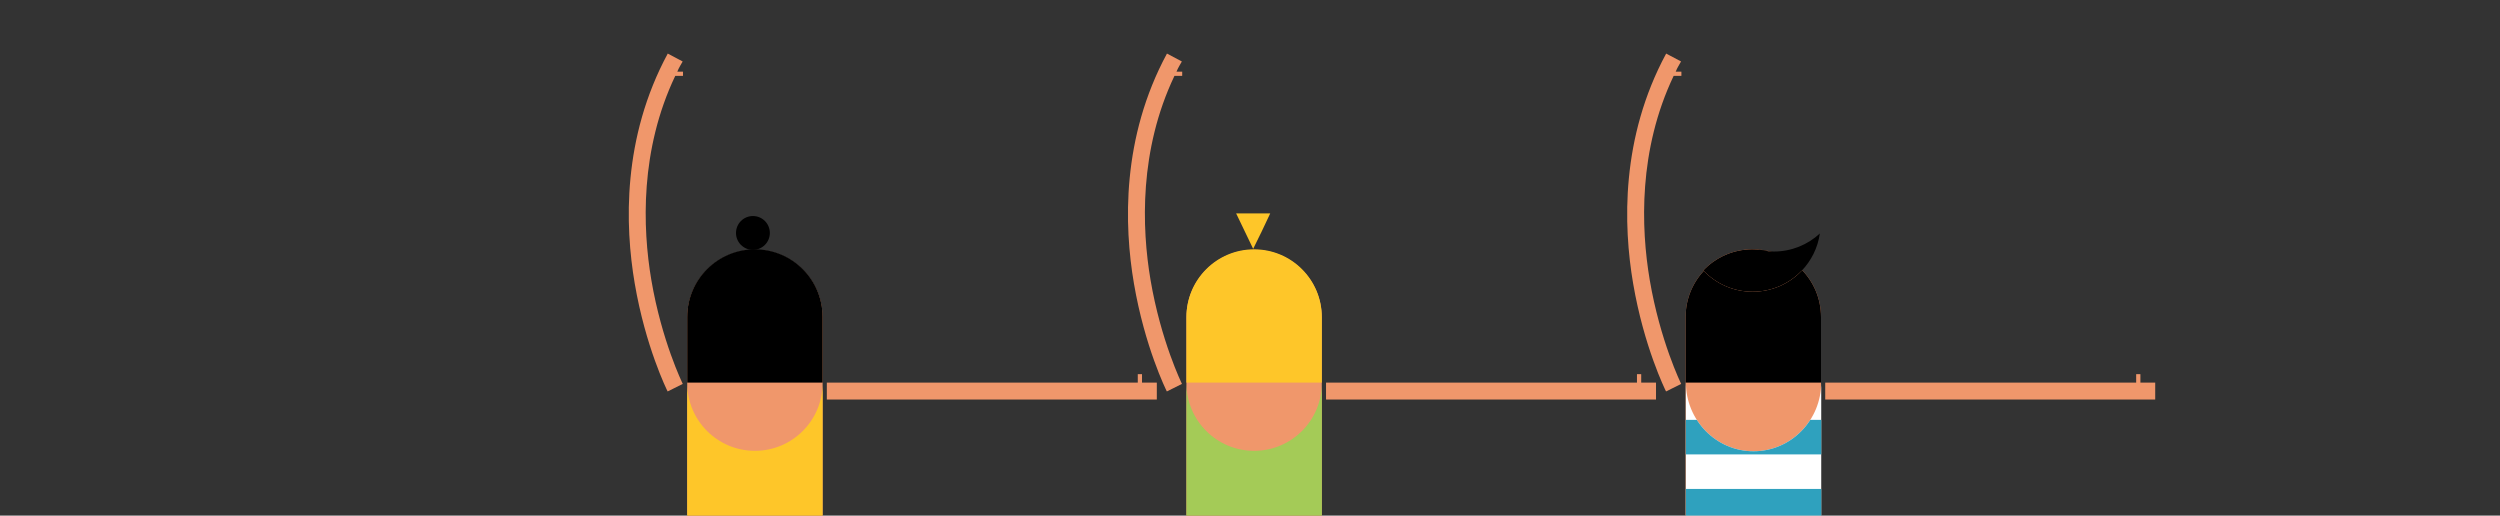 <?xml version="1.0" encoding="utf-8"?>
<!-- Generator: Adobe Illustrator 16.0.0, SVG Export Plug-In . SVG Version: 6.00 Build 0)  -->
<!DOCTYPE svg PUBLIC "-//W3C//DTD SVG 1.1//EN" "http://www.w3.org/Graphics/SVG/1.1/DTD/svg11.dtd">
<svg version="1.1" id="Capa_1" xmlns="http://www.w3.org/2000/svg" xmlns:xlink="http://www.w3.org/1999/xlink" x="0px" y="0px"
	 width="1181.887px" height="243.76px" viewBox="0 0 1181.887 243.76" enable-background="new 0 0 1181.887 243.76"
	 xml:space="preserve">
<rect x="0" y="0" width="1181.887" height="243.76" fill="#333333" stroke="none"/>
<path fill="#F0976B" d="M828.887,117.869c-17.673,0-32,14.325-32,32v144c0,17.673,14.327,32,32,32s32-14.327,32-32v-144
	C860.887,132.194,846.56,117.869,828.887,117.869z"/>
<g>
	<path fill="#F0976B" d="M320.195,33.88c0.81-2,1.644-3.172,2.531-4.818l-7.039-3.737c-21.463,39.746-20.336,81.081-15.61,108.73
		c5.104,29.865,15.129,50.158,15.553,51.006l7.156-3.567c-0.1-0.199-9.987-20.375-14.865-49.136
		c-4.193-24.728-5.381-61.479,11.303-96.479h3.664v-2H320.195z"/>
	<g>
		<polygon fill="#F0976B" points="390.887,180.88 537.887,180.88 537.887,176.88 539.887,176.88 539.887,180.88 546.887,180.88 
			546.887,188.88 390.887,188.88 		"/>
	</g>
	<path fill="#F0976B" d="M356.887,118.129c-17.674,0-32,14.326-32,32v144c0,17.673,14.326,32,32,32c17.672,0,32-14.327,32-32v-144
		C388.887,132.455,374.559,118.129,356.887,118.129z"/>
	<path d="M369.541,136.722"/>
	<path fill="#FEC629" d="M356.887,213.129c-17.674,0-32-14.327-32-32v113c0,17.673,14.326,32,32,32c17.672,0,32-14.327,32-32v-113
		C388.887,198.802,374.559,213.129,356.887,213.129z"/>
	<circle cx="355.948" cy="110.129" r="8"/>
	<path d="M356.887,117.869c-17.673,0-32,14.325-32,32v31.011h64v-31.011C388.887,132.194,374.56,117.869,356.887,117.869z"/>
</g>
<path fill="#F0976B" d="M556.195,33.88c0.81-2,1.644-3.172,2.531-4.818l-7.039-3.737c-21.463,39.746-20.336,81.081-15.611,108.73
	c5.104,29.865,15.129,50.158,15.554,51.006l7.155-3.567c-0.099-0.199-9.986-20.375-14.864-49.136
	c-4.193-24.728-5.382-61.479,11.303-96.479h3.664v-2H556.195z"/>
<g>
	<polygon fill="#F0976B" points="626.887,180.88 773.887,180.88 773.887,176.88 775.887,176.88 775.887,180.88 782.887,180.88 
		782.887,188.88 626.887,188.88 	"/>
</g>
<path fill="#F0976B" d="M592.887,118.129c-17.674,0-32,14.326-32,32v144c0,17.673,14.326,32,32,32c17.672,0,32-14.327,32-32v-144
	C624.887,132.455,610.559,118.129,592.887,118.129z"/>
<path d="M605.541,136.722"/>
<path fill="#A4CB57" d="M592.887,213.129c-17.674,0-32-14.327-32-32v113c0,17.673,14.326,32,32,32c17.672,0,32-14.327,32-32v-113
	C624.887,198.802,610.559,213.129,592.887,213.129z"/>
<path fill="#FEC629" d="M592.887,117.869c-17.673,0-32,14.325-32,32v31.011h64v-31.011
	C624.887,132.194,610.56,117.869,592.887,117.869z"/>
<path fill="#F0976B" d="M792.195,33.88c0.81-2,1.644-3.172,2.531-4.818l-7.039-3.737c-21.463,39.746-20.336,81.081-15.611,108.73
	c5.104,29.865,15.129,50.158,15.554,51.006l7.155-3.567c-0.099-0.199-9.986-20.375-14.864-49.136
	c-4.193-24.728-5.382-61.479,11.303-96.479h3.664v-2H792.195z"/>
<g>
	<polygon fill="#F0976B" points="862.887,180.88 1009.887,180.88 1009.887,176.88 1011.887,176.88 1011.887,180.88 1018.887,180.88 
		1018.887,188.88 862.887,188.88 	"/>
</g>
<path d="M841.541,136.722"/>
<path d="M828.887,117.869c-17.673,0-32,14.325-32,32v31.011h64v-31.011C860.887,132.194,846.56,117.869,828.887,117.869z"/>
<polygon fill="#FEC629" points="592.443,100.88 600.51,100.88 596.477,109.423 592.443,117.646 588.413,109.264 584.385,100.88 "/>
<path d="M604.262,136.551"/>
<path d="M604.521,136.472"/>
<path fill="#F0976B" d="M828.564,137.914c9.129,0,17.366-3.813,23.212-9.937c-4.146-4.416-9.522-7.653-15.59-9.162
	c-1.839-0.135-3.634-0.42-5.374-0.852c-0.781-0.057-1.568-0.096-2.365-0.096c-9.141,0-17.379,3.838-23.209,9.982
	C811.093,134.045,819.372,137.914,828.564,137.914z"/>
<path d="M838.564,118.914c-0.801,0-1.592-0.039-2.378-0.098c-1.739-0.432-3.535-0.717-5.374-0.852
	c-0.781-0.057-1.568-0.096-2.365-0.096c-9.141,0-17.379,3.838-23.209,9.982c5.854,6.192,14.136,10.062,23.326,10.062
	c9.129,0,17.366-3.813,23.212-9.937c4.509-4.723,7.596-10.815,8.57-17.595C854.62,115.677,846.973,118.914,838.564,118.914z"/>
<g>
	<g>
		<g>
			<defs>
				<path id="SVGID_1_" d="M829,326.563c17.673,0,32-14.615,32-32.642V180.694c0,18.027-14.327,32.643-32,32.643
					s-32-14.613-32-32.643v113.228C797,311.948,811.327,326.563,829,326.563z"/>
			</defs>
			<clipPath id="SVGID_2_">
				<use xlink:href="#SVGID_1_"  overflow="visible"/>
			</clipPath>
			<rect x="747.5" y="139.847" clip-path="url(#SVGID_2_)" fill="#FFFFFF" width="161.5" height="200.952"/>
		</g>
	</g>
	<g>
		<g>
			<defs>
				<path id="SVGID_3_" d="M829,326.563c17.673,0,32-14.615,32-32.642V180.694c0,18.027-14.327,32.643-32,32.643
					s-32-14.613-32-32.643v113.228C797,311.948,811.327,326.563,829,326.563z"/>
			</defs>
			<clipPath id="SVGID_4_">
				<use xlink:href="#SVGID_3_"  overflow="visible"/>
			</clipPath>
			<rect x="790.5" y="263.275" clip-path="url(#SVGID_4_)" fill="#2FA1BE" width="74.5" height="16.32"/>
		</g>
	</g>
	<g>
		<g>
			<defs>
				<path id="SVGID_5_" d="M829,326.563c17.673,0,32-14.615,32-32.642V180.694c0,18.027-14.327,32.643-32,32.643
					s-32-14.613-32-32.643v113.228C797,311.948,811.327,326.563,829,326.563z"/>
			</defs>
			<clipPath id="SVGID_6_">
				<use xlink:href="#SVGID_5_"  overflow="visible"/>
			</clipPath>
			<rect x="790.5" y="231.142" clip-path="url(#SVGID_6_)" fill="#2FA1BE" width="74.5" height="16.321"/>
		</g>
	</g>
	<g>
		<g>
			<defs>
				<path id="SVGID_7_" d="M829,326.563c17.673,0,32-14.615,32-32.642V180.694c0,18.027-14.327,32.643-32,32.643
					s-32-14.613-32-32.643v113.228C797,311.948,811.327,326.563,829,326.563z"/>
			</defs>
			<clipPath id="SVGID_8_">
				<use xlink:href="#SVGID_7_"  overflow="visible"/>
			</clipPath>
			<rect x="790.5" y="198.5" clip-path="url(#SVGID_8_)" fill="#2FA1BE" width="74.5" height="16.321"/>
		</g>
	</g>
</g>
</svg>
